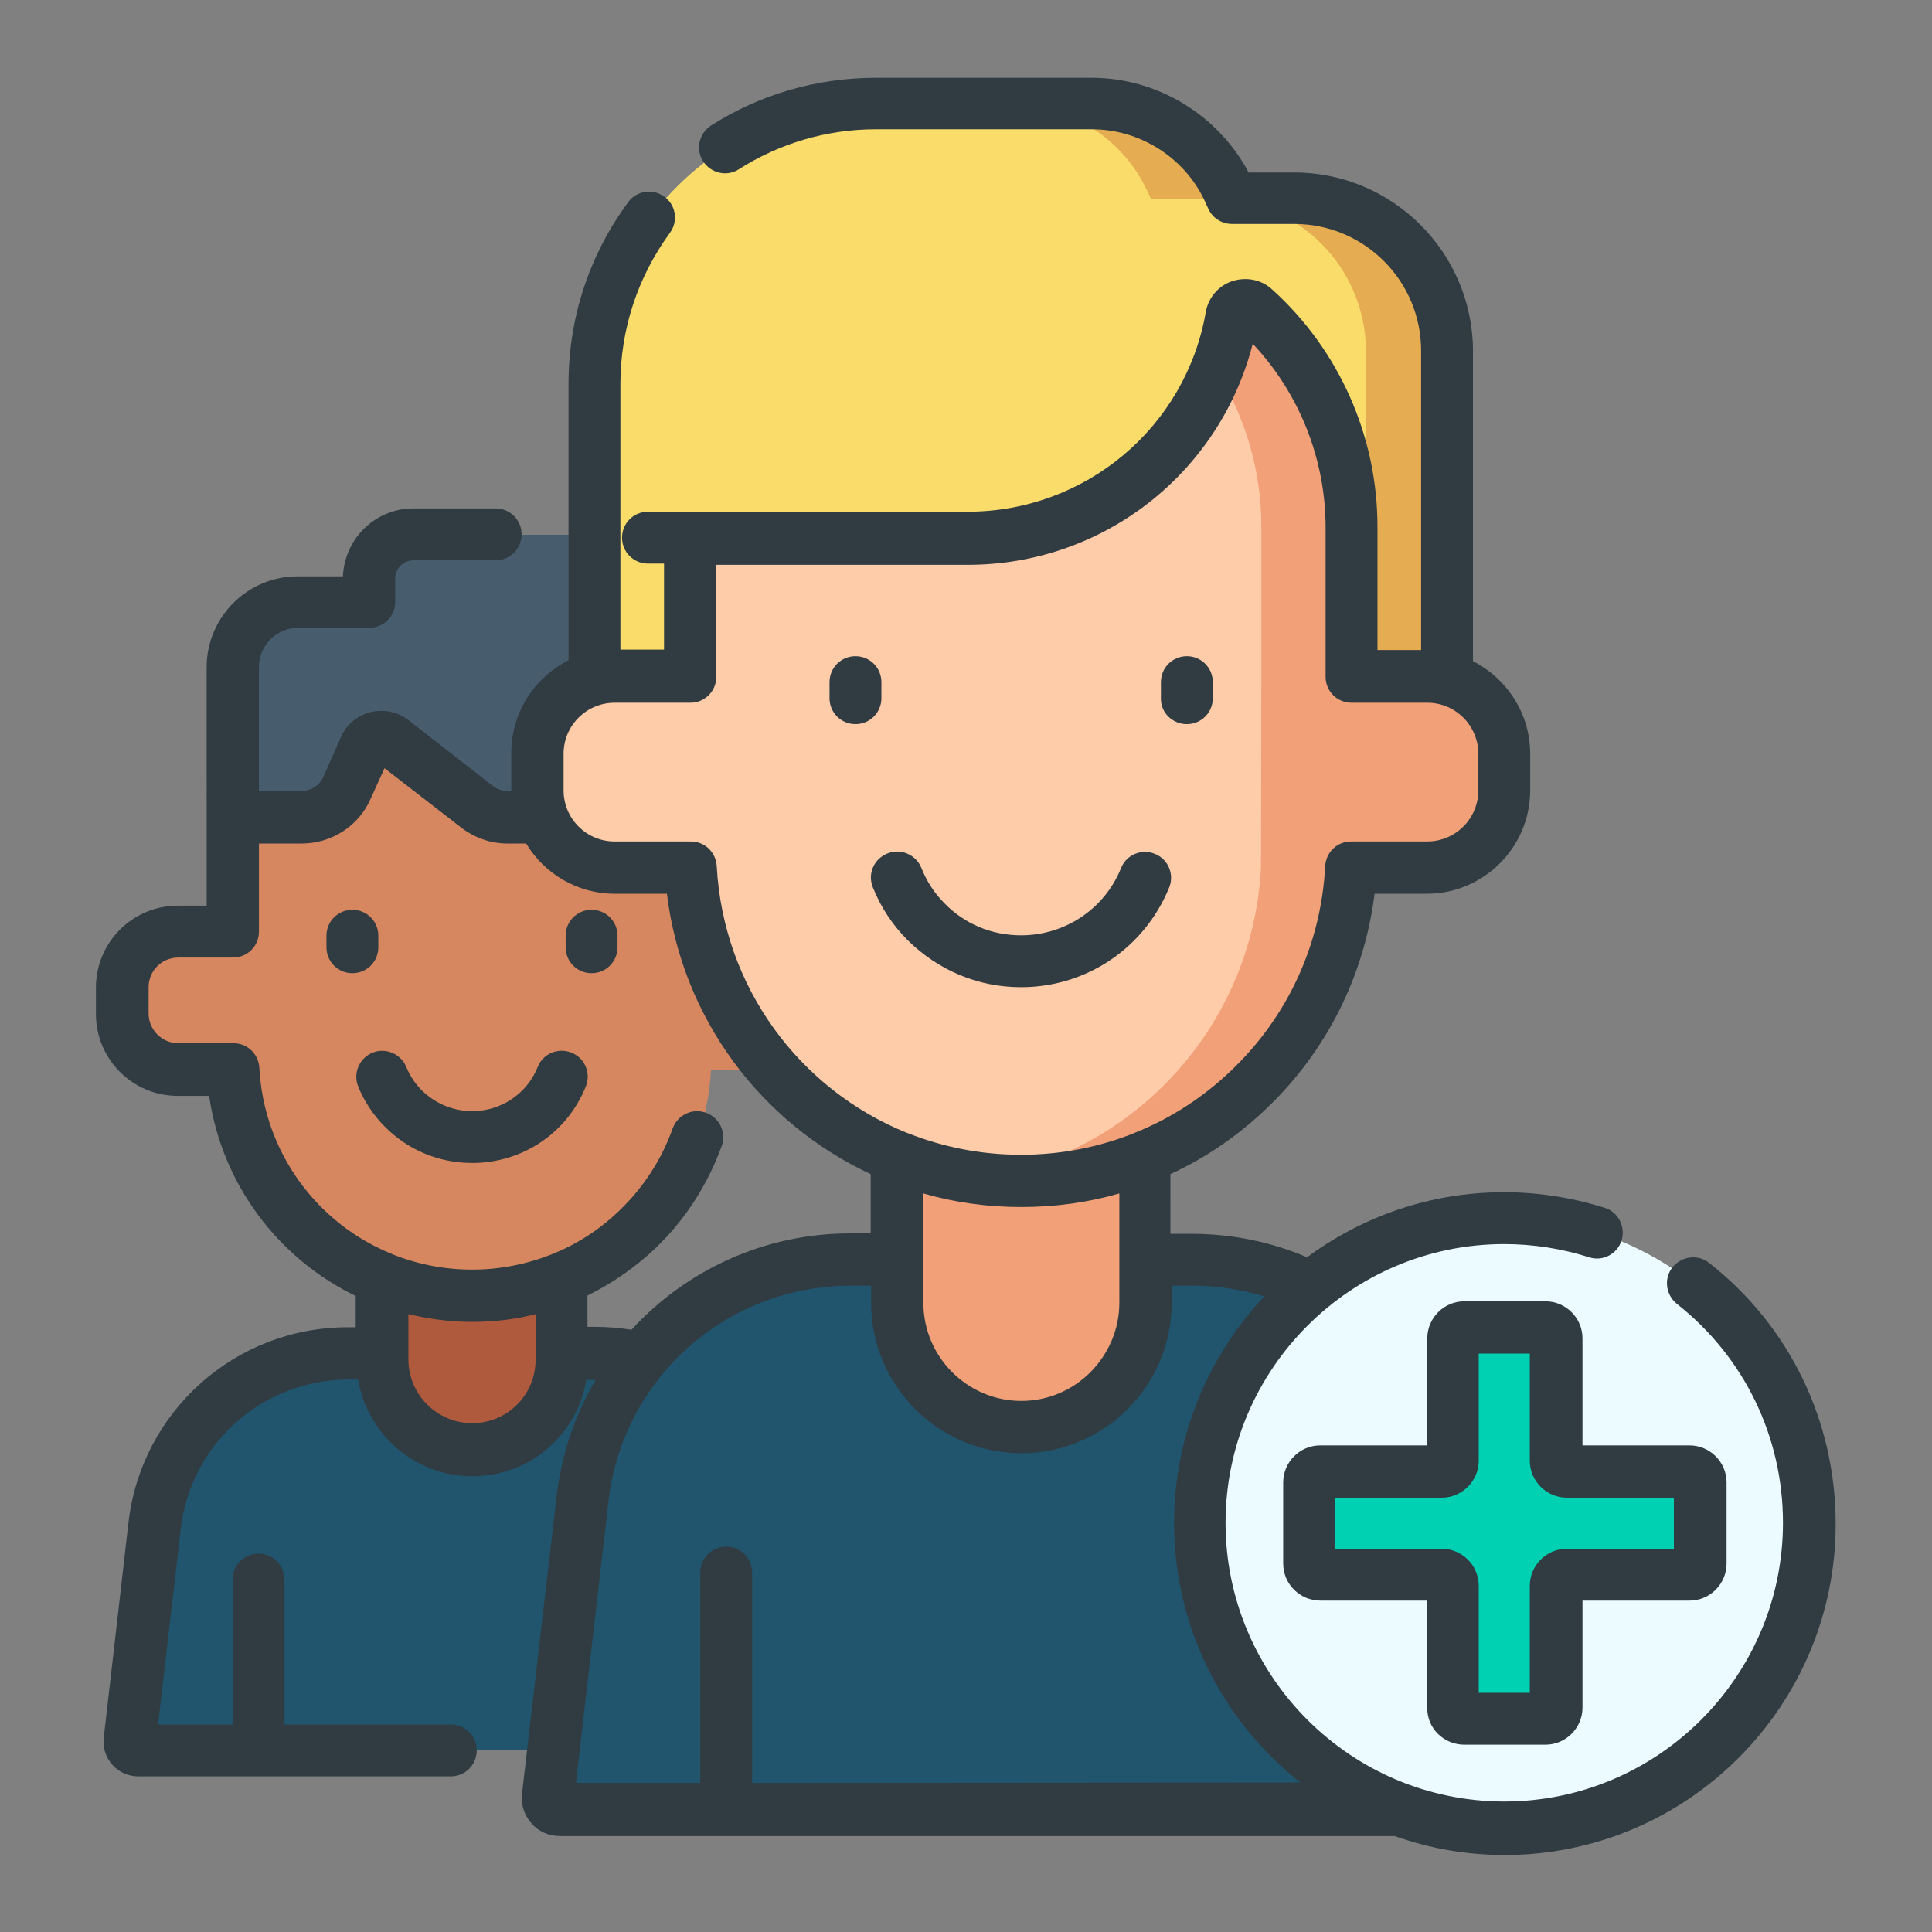 <?xml version="1.0" encoding="utf-8"?>
<!-- Generator: Adobe Illustrator 19.0.0, SVG Export Plug-In . SVG Version: 6.00 Build 0)  -->
<svg version="1.1" id="Capa_1" xmlns="http://www.w3.org/2000/svg" xmlns:xlink="http://www.w3.org/1999/xlink" x="0px" y="0px"
	 viewBox="85 -214.3 469.3 469.3" style="enable-background:new 85 -214.3 469.3 469.3;" xml:space="preserve">
<rect x="85" y="-214.3" width="469.3" height="469.3" fill="#808080" stroke="none"/>
<style type="text/css">
	.st0{fill:#21546d;}
	.st1{fill:#2AAD52;}
	.st2{fill:#B05A3D;}
	.st3{fill:#D7875F;}
	.st4{fill:#475D6D;}
	.st5{fill:#F9DC6A;}
	.st6{fill:#E5AC51;}
	.st7{fill:#F2A077;}
	.st8{fill:#FFCCAA;}
	.st9{fill:#EBFBFF;}
	.st10{fill:#00D1B2;}
	.st11{fill:#303C42;}
</style>
<g>
	<g>
		<path class="st0" d="M280.6,210.8h-162c-1.2,0-2.2-1.1-2.1-2.3l6-52.2c2.8-23.9,23-41.9,47-41.9h59.9c24.1,0,44.3,18,47,41.9
			l6,52.2C282.9,209.7,281.9,210.8,280.6,210.8z"/>
		<path class="st1" d="M276.7,156.3c-2.8-23.9-23-41.9-47-41.9h-16.8c24.1,0,44.3,18,47,41.9l6.3,54.5h14.4c1.2,0,2.2-1.1,2.1-2.3
			L276.7,156.3z"/>
		<path class="st2" d="M177.9,78v38c0,12,9.8,21.8,21.8,21.8l0,0c12,0,21.8-9.8,21.8-21.8V78H177.9z"/>
		<g>
			<path class="st3" d="M271,12h-13.3v-32c0-23.2-18.8-41.9-41.9-41.9h-32.2c-23.2,0-41.9,18.8-41.9,41.9v32h-13.3
				c-7.5,0-13.6,6.1-13.6,13.6V32c0,7.5,6.1,13.6,13.6,13.6h13.4c1.6,30.7,26.9,55,58,55c15.5,0,29.6-6.1,40-16
				c10.4-9.9,17.1-23.7,17.9-39H271c7.5,0,13.6-6.1,13.6-13.6v-6.4C284.5,18.1,278.5,12,271,12z"/>
			<path class="st4" d="M141.6-15.7h16.7c4.7,0,9-2.8,10.9-7.1l4.3-9.7c1.2-2.6,4.5-3.5,6.8-1.7l20.5,16c2.1,1.6,4.7,2.5,7.3,2.5
				h49.5v-36.1c0-18-14.6-32.6-32.6-32.6h-39.7c-5.9,0-10.7,4.8-10.7,10.7v5.7h-17.3c-8.7,0-15.8,7.1-15.8,15.8
				C141.6-52.1,141.6-15.7,141.6-15.7z"/>
		</g>
	</g>
	<path class="st5" d="M229.5-120.8v93.1h207.1v-101.2c0-20.5-16.6-37.1-37.1-37.1h-15.1l-1.1-2.3c-6.1-12.6-19-20.7-33-20.7h-52.5
		C260.1-189,229.5-158.5,229.5-120.8z"/>
	<path class="st6" d="M399.5-166h-15.1l-1.1-2.3c-6.1-12.6-19-20.7-33-20.7h-19.8c14,0,26.9,8,33,20.7l1.1,2.3h15.1
		c20.5,0,37.1,16.6,37.1,37.1v101.2h19.8v-101.2C436.6-149.4,420-166,399.5-166z"/>
	<path class="st0" d="M445.1,225.1H221c-1.7,0-3.1-1.5-2.9-3.2l8.4-72.2c3.8-33.1,31.8-58,65.1-58h83c33.3,0,61.3,24.9,65.1,58
		l8.4,72.2C448.2,223.6,446.8,225.1,445.1,225.1z"/>
	<path class="st7" d="M302.9,41.4v60.8c0,16.7,13.5,30.1,30.1,30.1l0,0c16.7,0,30.1-13.5,30.1-30.1V41.4H302.9z"/>
	<path class="st8" d="M450.5-31.2v8.9c0,10.4-8.4,18.8-18.8,18.8h-18.5c-1.1,21.2-10.4,40.2-24.8,54C374,64.2,354.5,72.6,333,72.6
		c-43,0-78-33.7-80.2-76.1h-18.5c-10.4,0-18.8-8.4-18.8-18.8v-8.9c0-10.4,8.4-18.8,18.8-18.8h18.4v-33.5h67.4
		c32.1,0,58.7-23.2,64.1-53.7c0.5-2.7,3.6-3.7,5.6-1.9c14.4,13,23.5,31.9,23.5,52.9v36.3h18.4C442.1-49.9,450.5-41.5,450.5-31.2z"/>
	<path class="st7" d="M431.7-49.9h-18.4v-36.3c0-21-9.1-39.9-23.5-52.9c-2-1.8-5.2-0.7-5.6,1.9c-0.8,4.5-2.1,8.9-3.7,13
		c6.9,11,10.9,24,10.9,38v36.3l-0.1,46.4c-1.1,21.2-10.4,40.2-24.8,54c-11.9,11.4-27.3,19.1-44.4,21.4c3.6,0.5,7.2,0.7,11,0.7
		c21.5,0,41-8.4,55.4-22.1c14.4-13.7,23.7-32.8,24.8-54h18.5c10.4,0,18.8-8.4,18.8-18.8v-8.9C450.5-41.5,442.1-49.9,431.7-49.9z"/>
	<circle class="st9" cx="450.5" cy="155.6" r="74"/>
	<path class="st10" d="M495.4,143.1h-29.6c-1.5,0-2.7-1.2-2.7-2.7v-29.6c0-1.5-1.2-2.7-2.7-2.7h-19.7c-1.5,0-2.7,1.2-2.7,2.7v29.6
		c0,1.5-1.2,2.7-2.7,2.7h-29.6c-1.5,0-2.7,1.2-2.7,2.7v19.7c0,1.5,1.2,2.7,2.7,2.7h29.6c1.5,0,2.7,1.2,2.7,2.7v29.6
		c0,1.5,1.2,2.7,2.7,2.7h19.7c1.5,0,2.7-1.2,2.7-2.7v-29.6c0-1.5,1.2-2.7,2.7-2.7h29.6c1.5,0,2.7-1.2,2.7-2.7v-19.7
		C498.1,144.3,496.9,143.1,495.4,143.1z"/>
	<g>
		<path class="st11" d="M223.8,41.4c-3.2-1.3-6.9,0.2-8.2,3.5c-2.6,6.5-8.9,10.7-15.9,10.7c-4.6,0-8.9-1.8-12.2-5
			c-1.6-1.6-2.9-3.5-3.8-5.7c-1.3-3.2-5-4.8-8.2-3.5s-4.8,5-3.5,8.2c1.5,3.7,3.7,7,6.6,9.9c5.6,5.6,13.1,8.7,21.1,8.7
			c12.2,0,23.1-7.3,27.6-18.6C228.6,46.4,227.1,42.7,223.8,41.4z"/>
		<path class="st11" d="M176.9,15.8V13c0-3.5-2.8-6.3-6.3-6.3s-6.3,2.8-6.3,6.3v2.8c0,3.5,2.8,6.3,6.3,6.3S176.9,19.3,176.9,15.8z"
			/>
		<path class="st11" d="M228.7,6.7c-3.5,0-6.3,2.8-6.3,6.3v2.8c0,3.5,2.8,6.3,6.3,6.3c3.5,0,6.3-2.8,6.3-6.3V13
			C235,9.5,232.2,6.7,228.7,6.7z"/>
		<path class="st11" d="M297,1.2c1.9,4.8,4.8,9.2,8.5,12.9c7.4,7.3,17.1,11.4,27.5,11.4c15.9,0,30-9.5,36-24.2
			c1.3-3.2-0.2-6.9-3.5-8.2c-3.2-1.3-6.9,0.2-8.2,3.5c-4,9.9-13.6,16.3-24.3,16.3c-7,0-13.6-2.7-18.5-7.7c-2.5-2.5-4.4-5.4-5.7-8.7
			c-1.3-3.2-5-4.8-8.2-3.5C297.3-5.7,295.7-2.1,297,1.2z"/>
		<path class="st11" d="M292.8-38.4c3.5,0,6.3-2.8,6.3-6.3v-3.9c0-3.5-2.8-6.3-6.3-6.3c-3.5,0-6.3,2.8-6.3,6.3v3.9
			C286.5-41.2,289.3-38.4,292.8-38.4z"/>
		<path class="st11" d="M373.3-38.4c3.5,0,6.3-2.8,6.3-6.3v-3.9c0-3.5-2.8-6.3-6.3-6.3c-3.5,0-6.3,2.8-6.3,6.3v3.9
			C366.9-41.2,369.8-38.4,373.3-38.4z"/>
		<path class="st11" d="M500.2,92.5c-2.7-2.2-6.7-1.7-8.9,1c-2.2,2.7-1.7,6.7,1,8.9c16.4,12.9,25.8,32.3,25.8,53.2
			c0,37.3-30.4,67.7-67.7,67.7s-67.7-30.4-67.7-67.7s30.4-67.7,67.7-67.7c7,0,14,1.1,20.6,3.2c3.3,1.1,6.9-0.8,7.9-4.1
			s-0.8-6.9-4.1-7.9c-7.9-2.5-16.1-3.8-24.5-3.8c-17.9,0-34.4,5.9-47.8,15.8c-8.9-3.8-18.4-5.7-28.2-5.7h-5V70.9
			c8.5-3.9,16.4-9.3,23.3-15.9c14.7-14,23.8-32.3,26.3-52.2h12.7c13.8,0,25.1-11.3,25.1-25.1v-8.9c0-9.8-5.7-18.3-13.9-22.5v-75.3
			c0-23.9-19.5-43.4-43.4-43.4h-11.1c-7.4-14-22.2-23-38.1-23h-52.5c-14.2,0-28.1,4-40,11.6c-2.9,1.9-3.8,5.8-1.9,8.7
			c1.9,2.9,5.8,3.8,8.7,1.9c9.9-6.3,21.4-9.7,33.2-9.7h52.5c11.6,0,22.3,6.7,27.3,17.1l1.1,2.4c1.1,2.2,3.3,3.5,5.7,3.5h15.1
			c17,0,30.8,13.8,30.8,30.8v72.7h-10.6v-30c0-21.9-9.3-42.9-25.6-57.6c-2.6-2.4-6.3-3.1-9.7-2c-3.3,1.1-5.8,4-6.4,7.5
			c-4.9,28.1-29.3,48.5-57.9,48.5h-67.4h-10.2c-3.5,0-6.3,2.8-6.3,6.3s2.8,6.3,6.3,6.3h3.9v20.9h-10.6v-64.5c0-13.3,4.2-26,12-36.7
			c2.1-2.8,1.5-6.8-1.3-8.8c-2.8-2.1-6.8-1.5-8.8,1.3c-9.5,12.9-14.5,28.1-14.5,44.2v67.1c-8.2,4.1-13.9,12.6-13.9,22.5v8.9
			c0,0.1,0,0.2,0,0.3h-1c-1.3,0-2.5-0.4-3.5-1.2l-20.5-16c-2.6-2-6-2.7-9.2-1.9c-3.2,0.8-5.9,3-7.2,6.1l-4.3,9.7
			c-0.9,2-2.9,3.3-5.2,3.3h-10.4v-30.1c0-5.2,4.3-9.5,9.5-9.5h17.3c3.5,0,6.3-2.8,6.3-6.3v-5.7c0-2.4,2-4.4,4.4-4.4h20
			c3.5,0,6.3-2.8,6.3-6.3c0-3.5-2.8-6.3-6.3-6.3h-20c-9.2,0-16.7,7.3-17.1,16.5h-11c-12.2,0-22.1,9.9-22.1,22.1V-20v4.2V5.7h-7
			c-11,0-19.9,8.9-19.9,19.9V32c0,11,8.9,19.9,19.9,19.9h7.6c3.1,21.5,16.8,39.5,35.6,48.6v7.6h-1.9c-27.3,0-50.2,20.4-53.3,47.5
			l-6,52.2c-0.3,2.4,0.5,4.8,2.1,6.6c1.6,1.8,3.9,2.8,6.3,2.8h75.9c3.5,0,6.3-2.8,6.3-6.3c0-3.5-2.8-6.3-6.3-6.3h-40.4v-35.2
			c0-3.5-2.8-6.3-6.3-6.3s-6.3,2.8-6.3,6.3v35.2h-18.1l5.5-47.5c2.4-20.7,19.9-36.3,40.8-36.3h2.3c2.2,13.3,13.8,23.5,27.7,23.5
			c7.5,0,14.6-2.9,19.9-8.2c4.2-4.2,6.9-9.5,7.8-15.2h2.3c0,0,0,0,0,0c-5,8.4-8.3,18-9.5,28.3l-8.4,72.2c-0.3,2.6,0.5,5.2,2.3,7.2
			c1.7,2,4.2,3.1,6.9,3.1h202.8c8.4,3,17.4,4.6,26.7,4.6c44.3,0,80.4-36.1,80.4-80.4C530.9,130.9,519.7,107.8,500.2,92.5z
			 M356.9,102.1c0,6.4-2.5,12.3-7,16.9c-4.5,4.5-10.5,7-16.8,7c-13.1,0-23.8-10.7-23.8-23.8V75.6c7.6,2.2,15.6,3.3,23.8,3.3
			c8.2,0,16.2-1.1,23.8-3.3V102.1z M221.9-31.2c0-6.9,5.6-12.4,12.4-12.4h18.4c3.5,0,6.3-2.8,6.3-6.3v-27.2h61.1
			c32.9,0,61.2-22.3,69.2-53.7c11.3,12,17.7,28,17.7,44.6v36.3c0,3.5,2.8,6.3,6.3,6.3h18.4c6.9,0,12.4,5.6,12.4,12.4v8.9
			c0,6.9-5.6,12.4-12.4,12.4h-18.5c-3.4,0-6.1,2.6-6.3,6c-1,19-9.1,36.6-22.9,49.7c-6.8,6.5-14.7,11.6-23.2,15
			c-0.1,0-0.2,0.1-0.2,0.1c-8.7,3.5-18,5.3-27.6,5.3c-9.8,0-19.1-1.9-27.6-5.3c-0.1,0-0.2-0.1-0.3-0.1c-25.8-10.5-44.4-35.2-46-64.7
			c-0.2-3.4-2.9-6-6.3-6h-18.5c-6.9,0-12.4-5.6-12.4-12.4V-31.2z M215.1,116c0,4.1-1.6,8-4.5,10.9c-2.9,2.9-6.8,4.5-10.9,4.5
			c-8.5,0-15.5-6.9-15.5-15.5v-11c5,1.2,10.1,1.9,15.5,1.9c5.3,0,10.5-0.6,15.5-1.9V116z M229.6,108h-1.9v-7.6
			c5.9-2.9,11.4-6.7,16.3-11.3c7.3-6.9,12.9-15.6,16.3-25c1.2-3.3-0.5-6.9-3.8-8.1c-3.3-1.2-6.9,0.5-8.1,3.8
			c-2.7,7.6-7.2,14.5-13.1,20.1c-4.8,4.6-10.3,8.1-16.3,10.5c0,0,0,0,0,0c-6.1,2.4-12.6,3.7-19.3,3.7c-6.8,0-13.3-1.3-19.3-3.7
			c-0.1,0-0.1-0.1-0.2-0.1c-18.1-7.3-31.1-24.6-32.2-45.2c-0.2-3.4-2.9-6-6.3-6h-13.4c-4,0-7.2-3.3-7.2-7.2v-6.4
			c0-4,3.2-7.2,7.2-7.2h13.3c3.5,0,6.3-2.8,6.3-6.3V-9.4h10.4c7.2,0,13.8-4.2,16.7-10.8l3.4-7.5L197-13.3c3.2,2.5,7.2,3.9,11.2,3.9
			h4.6c4.4,7.3,12.4,12.2,21.5,12.2H247c3.7,30.4,23,55.8,49.5,68.1v14.4h-5c-20.9,0-39.9,9-53.1,23.4
			C235.6,108.3,232.6,108,229.6,108z M267.7,218.8v-51.1c0-3.5-2.8-6.3-6.3-6.3c-3.5,0-6.3,2.8-6.3,6.3v51.1h-30.2l7.9-68.4
			c3.4-29.9,28.7-52.4,58.8-52.4h5v4.2c0,20.1,16.4,36.5,36.5,36.5c9.7,0,18.9-3.8,25.8-10.7c6.9-6.9,10.7-16.1,10.7-25.8V98h5
			c6,0,11.9,0.9,17.5,2.6c-13.5,14.4-21.9,33.8-21.9,55c0,25.6,12,48.4,30.7,63.1L267.7,218.8L267.7,218.8z"/>
		<path class="st11" d="M440.7,209.5h19.7c5,0,9-4.1,9-9v-26h26c5,0,9-4.1,9-9v-19.7c0-5-4.1-9-9-9h-26v-26c0-5-4.1-9-9-9h-19.7
			c-5,0-9,4.1-9,9v26h-26c-5,0-9,4.1-9,9v19.7c0,5,4.1,9,9,9h26v26C431.6,205.5,435.7,209.5,440.7,209.5z M409.2,161.9v-12.4h26
			c5,0,9-4.1,9-9v-26h12.4v26c0,5,4.1,9,9,9h26v12.4h-26c-5,0-9,4.1-9,9v26h-12.4v-26c0-5-4.1-9-9-9L409.2,161.9L409.2,161.9z"/>
	</g>
</g>
</svg>
